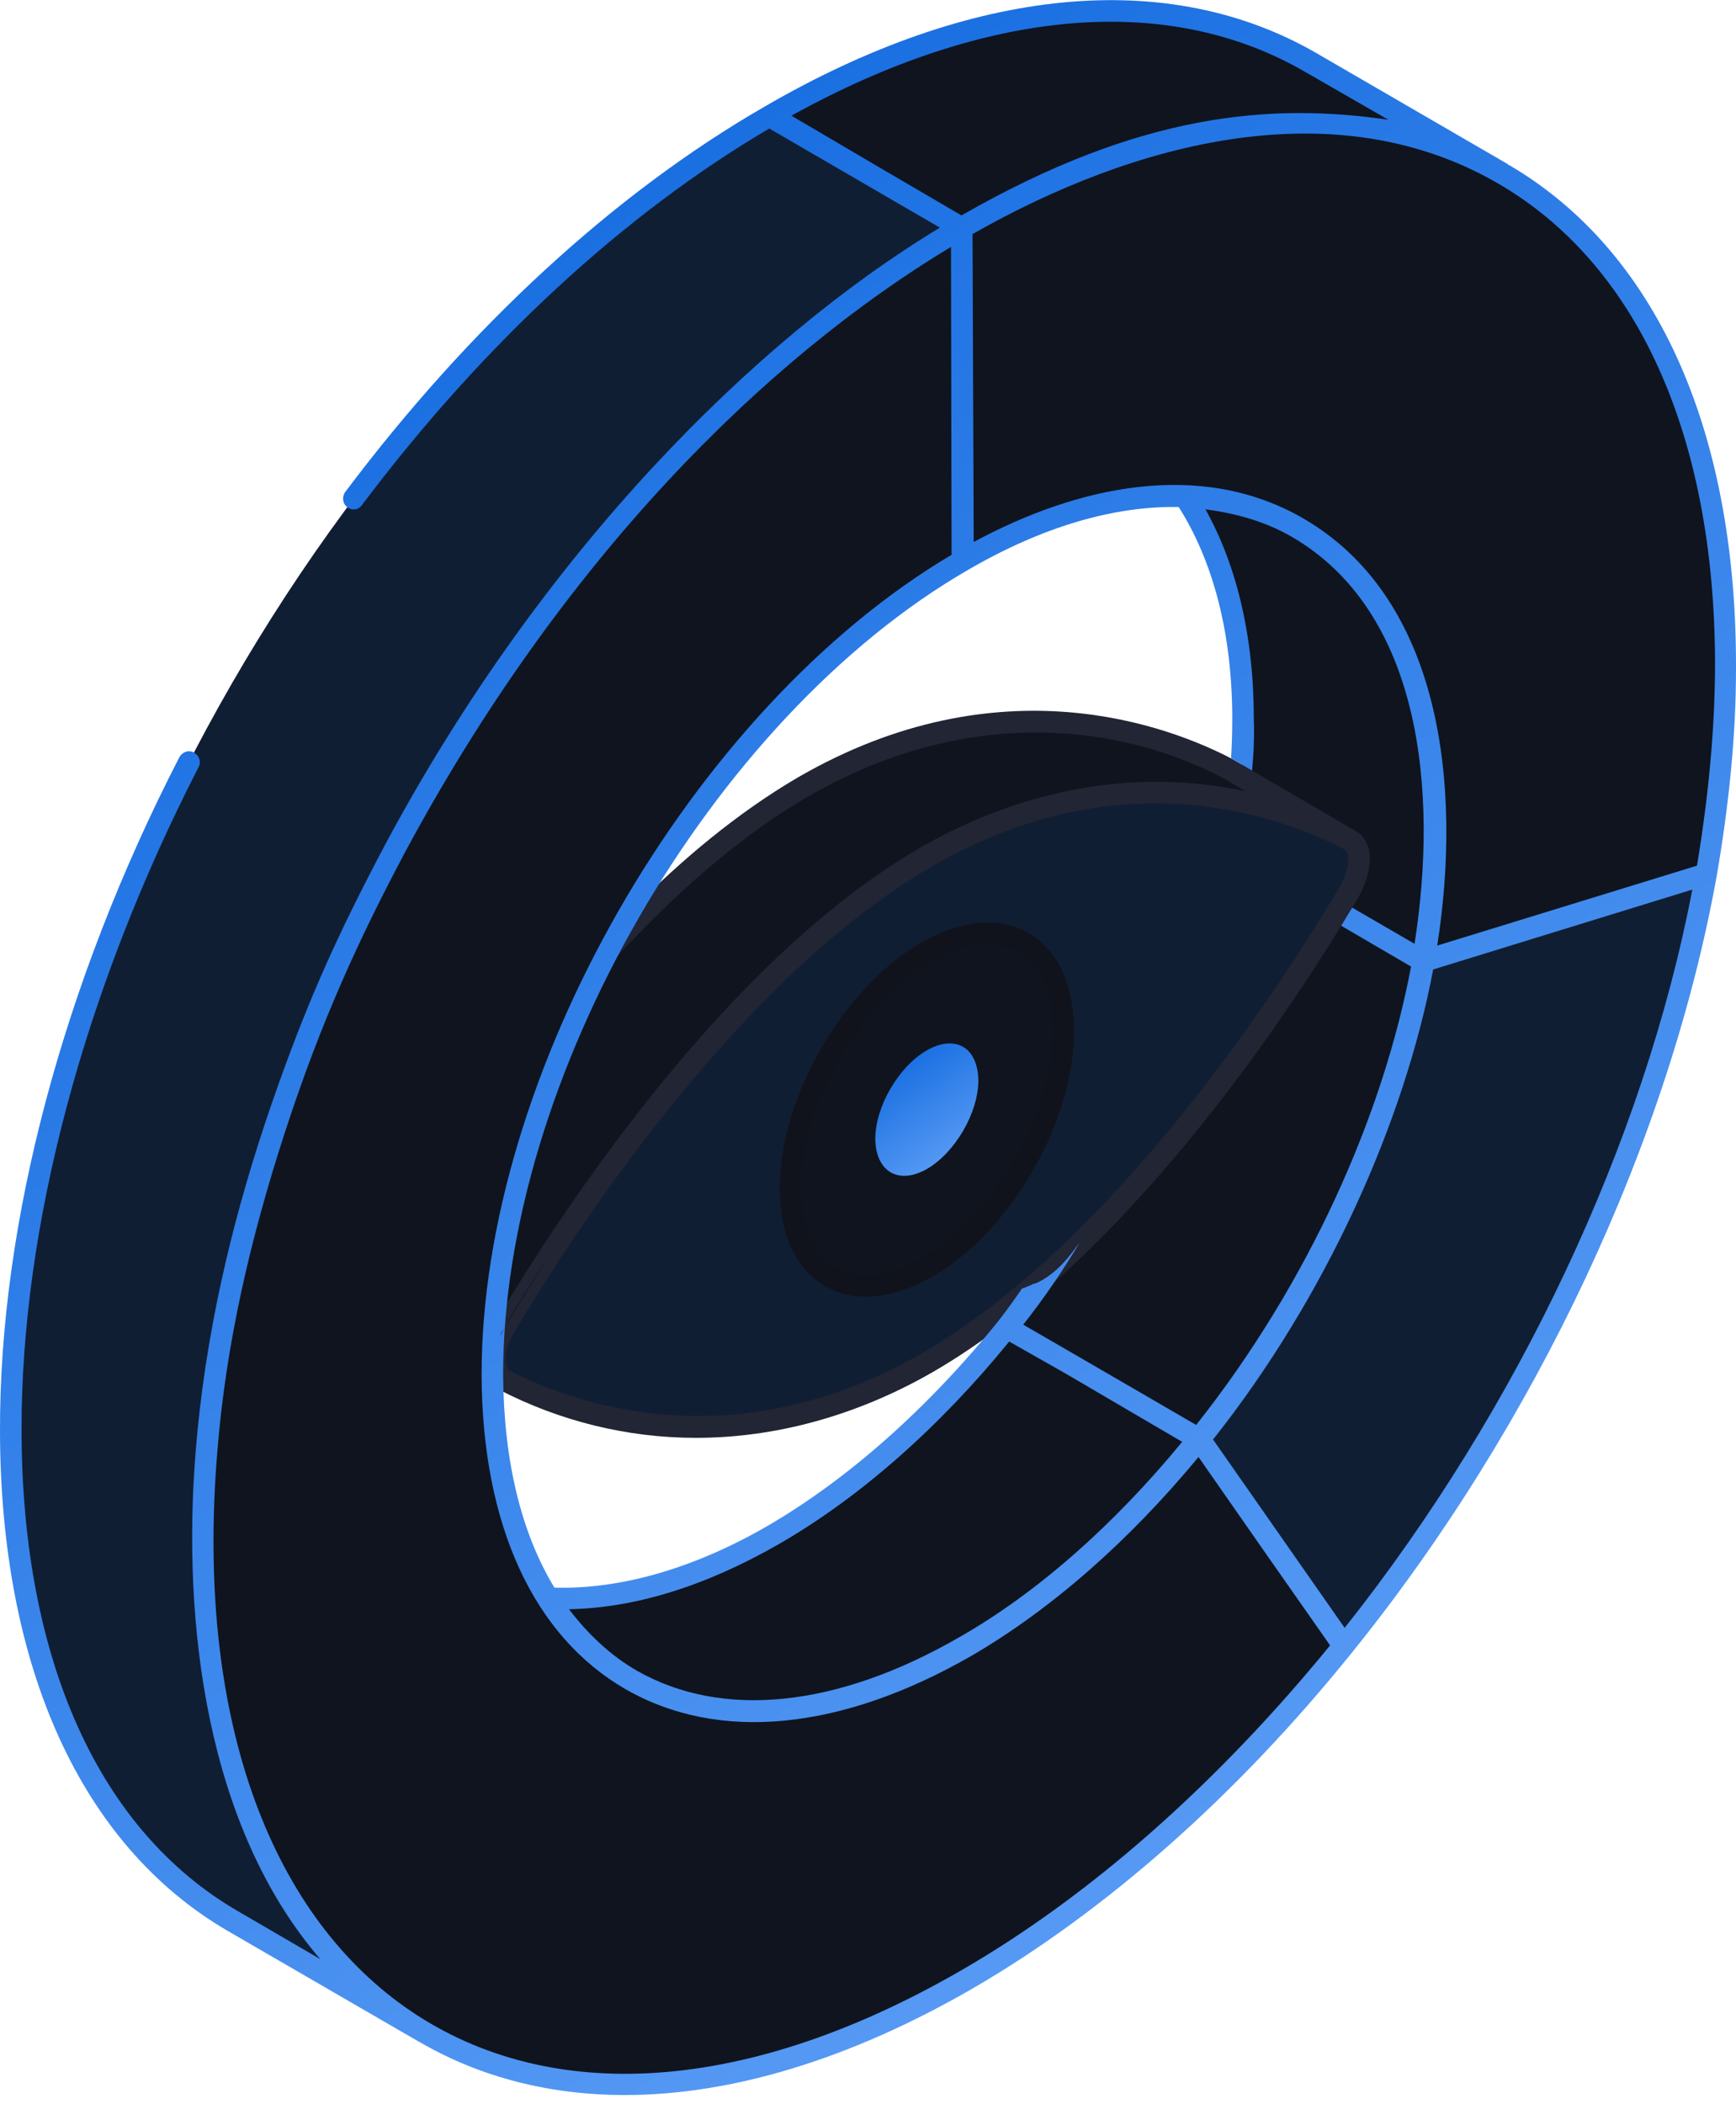 <svg width="100%" height="100%" viewBox="0 0 189 229" fill="none" xmlns="http://www.w3.org/2000/svg">
<path d="M146.267 179.156L125.408 166.969L109.621 144.5L130.544 156.623L146.267 179.156Z" fill="#0F141E"/>
<path d="M154.962 104.644L134.039 92.457L164.852 83L185.711 95.123L154.962 104.644Z" fill="#0F141E"/>
<path d="M130.547 156.624L109.625 144.5C121.798 129.457 130.801 110.606 134.035 92.453L154.957 104.64C151.724 122.729 142.721 141.581 130.547 156.624Z" fill="#0F141E"/>
<path d="M154.96 104.638L185.71 95.117C180.511 124.314 165.929 154.781 146.274 179.155L130.551 156.622C142.724 141.579 151.727 122.728 154.96 104.638Z" fill="#101E33"/>
<path d="M68.601 182.774L47.742 170.587C57.062 176.046 69.996 175.284 84.261 167.033C93.455 161.701 102.141 153.83 109.622 144.5L130.544 156.623C123.063 165.954 114.377 173.824 105.12 179.156C90.855 187.407 77.921 188.169 68.601 182.774Z" fill="#0F141E"/>
<path d="M120.398 45.289L141.257 57.476C150.514 62.807 156.22 74.232 156.284 90.418C156.284 95.051 155.776 99.812 154.952 104.636L134.03 92.449C134.854 87.689 135.361 82.928 135.361 78.231C135.298 62.046 129.592 50.684 120.398 45.289Z" fill="#0F141E"/>
<path d="M104.68 24.788C150.455 -1.68 187.672 19.52 187.862 72.138C187.862 79.628 187.102 87.308 185.707 95.115L154.957 104.636C155.781 99.812 156.288 95.052 156.288 90.418C156.162 57.857 133.084 44.655 104.806 61.031L104.68 24.788Z" fill="#0F141E"/>
<path d="M142.777 6.818L163.699 19.005C148.61 10.182 127.687 11.451 104.672 24.781L83.75 12.594C106.828 -0.672 127.687 -1.941 142.777 6.818Z" fill="#0F141E"/>
<path d="M104.799 61.031L83.877 48.844L83.75 12.602L104.672 24.788L104.799 61.031Z" fill="#0F141E"/>
<path d="M46.227 221.235L25.368 209.048C10.469 200.416 1.276 182.009 1.149 155.795C1.022 103.176 37.985 39.069 83.761 12.602L104.683 24.788C58.907 51.256 21.944 115.3 22.071 167.982C22.135 194.132 31.391 212.539 46.227 221.235Z" fill="#101E33"/>
<path d="M146.91 91.364C140.443 88 122.247 80.891 100.817 93.332C79.387 105.709 61.318 133.764 54.914 144.49C53.519 146.839 53.519 149.378 54.851 150.203L41.663 142.523C40.269 141.634 40.269 139.095 41.727 136.81C48.067 126.02 66.2 97.965 87.566 85.588C108.996 73.211 127.255 80.32 133.659 83.621L146.91 91.364Z" fill="#0F141E"/>
<path d="M100.812 93.271C122.242 80.894 140.438 88.003 146.841 91.367C148.3 92.065 148.3 94.667 146.905 97.079C140.501 107.806 122.368 135.861 100.939 148.238C79.573 160.615 61.376 153.569 54.909 150.205C53.515 149.444 53.515 146.841 54.909 144.493C61.313 133.766 79.382 105.648 100.812 93.271Z" fill="#101E33"/>
<path d="M100.875 103.619C109.054 98.923 115.774 102.731 115.774 112.188C115.774 121.646 109.181 133.134 100.938 137.895C92.76 142.655 86.039 138.847 86.039 129.389C86.039 119.868 92.633 108.38 100.875 103.619Z" fill="#0F141E"/>
<path fill-rule="evenodd" clip-rule="evenodd" d="M147.859 97.715C141.138 109.076 123.069 136.877 101.576 149.318C93.08 154.205 84.204 156.49 75.772 156.49C68.227 156.49 60.936 154.649 54.405 151.285C54.279 151.222 54.025 151.095 53.645 150.904C53.645 150.523 53.645 150.143 53.645 149.698C53.645 147.858 53.645 145.89 53.835 144.049C53.835 143.986 53.898 143.986 53.898 143.922C60.682 132.561 78.625 104.76 100.181 92.256C111.023 86.036 123.259 83.497 135.559 86.099L133.086 84.639C120.089 77.911 103.668 77.657 88.135 86.607C79.512 91.558 71.334 99.238 64.359 107.235C65.627 104.57 67.022 101.967 68.481 99.365C74.123 93.589 80.4 88.384 86.93 84.576C108.804 71.945 127.254 78.99 134.164 82.608C134.164 82.608 142.85 87.686 147.542 90.415C149.888 91.685 149.317 95.239 147.859 97.715ZM146.337 92.446C145.703 92.066 144.943 91.685 144.118 91.367C136.32 87.876 120.153 83.433 101.386 94.35C79.639 106.918 61.062 136.369 55.927 145.128C54.659 147.159 55.039 148.937 55.483 149.191C62.077 152.555 79.639 159.219 100.371 147.286C121.357 135.1 139.236 107.68 145.894 96.445C146.654 95.176 147.225 92.827 146.337 92.446Z" fill="#212534"/>
<path fill-rule="evenodd" clip-rule="evenodd" d="M116.917 112.188C116.98 122.026 110.069 134.022 101.573 138.909C92.444 144.177 84.899 139.671 84.899 129.388C84.835 119.55 91.746 107.554 100.242 102.603C109.308 97.398 116.917 101.778 116.917 112.188ZM114.571 112.188C114.571 103.619 108.865 100.382 101.447 104.634C93.585 109.204 87.181 120.312 87.245 129.388C87.245 137.894 92.887 141.194 100.369 136.878C108.231 132.308 114.634 121.264 114.571 112.188Z" fill="#10131C"/>
<path d="M104.675 24.781L104.738 61.024C76.398 77.463 53.573 117.197 53.637 149.695C53.7 182.383 76.715 195.585 105.119 179.146C114.375 173.814 123.061 165.944 130.543 156.613L146.266 179.146C134.156 194.125 120.145 206.82 105.245 215.452C59.406 241.92 22.19 220.657 22.063 167.975C21.936 115.293 58.899 51.249 104.675 24.781Z" fill="#0F141E"/>
<path fill-rule="evenodd" clip-rule="evenodd" d="M189 72.128V72.826C189 79.998 188.239 87.552 186.908 95.295C181.709 124.175 167.253 155.022 147.155 179.904C134.665 195.391 120.4 208.022 105.817 216.464C92.503 224.144 79.633 228.016 68.03 228.016C59.915 228.016 52.37 226.111 45.776 222.303L45.713 222.24C45.713 222.24 45.713 222.24 45.649 222.24L24.727 210.116C8.877 200.85 0.064 181.554 0 155.784C-0.063 133.125 6.848 107.037 19.528 82.41C19.845 81.839 20.543 81.585 21.113 81.902C21.684 82.22 21.937 82.918 21.62 83.489C9.13 107.799 2.283 133.505 2.346 155.784C2.41 180.665 10.779 199.263 25.932 208.022L34.871 213.227C22.508 198.882 19.782 176.793 21.303 157.942C22.318 145.502 25.044 133.759 28.848 122.271C32.842 110.401 36.266 102.594 42.099 91.614C59.027 60.131 82.042 37.028 102.33 24.777L83.754 13.987C67.967 23.254 52.624 37.408 39.436 54.927C39.056 55.498 38.358 55.625 37.788 55.181C37.281 54.8 37.217 54.038 37.597 53.53C51.102 35.568 66.889 21.033 83.183 11.639C105.881 -1.564 127.247 -3.531 143.351 5.799L164.147 17.859L164.21 17.922C164.21 17.986 164.273 17.986 164.273 17.986C164.273 17.986 164.273 17.986 164.337 17.986C180.124 27.253 188.937 46.421 189 72.128ZM104.676 23.445C124.267 12.21 138.469 11.194 151.149 13.035L142.21 7.894C127.247 -0.865 107.402 0.848 86.163 12.591L95.99 18.367L104.676 23.445ZM134.031 82.474C134.116 81.035 134.158 79.639 134.158 78.284C134.158 68.891 132.066 61.084 128.325 55.181C121.351 55.054 113.552 57.275 105.374 62.036C77.35 78.221 54.716 117.574 54.779 149.691C54.843 159.021 56.745 166.828 60.359 172.795C67.396 172.985 75.385 170.827 83.69 166.003C92.376 160.925 101.062 153.245 108.734 143.724C109.621 142.582 110.446 141.439 111.27 140.233C111.587 140.17 111.904 139.98 112.284 139.853C112.411 139.726 112.601 139.726 112.792 139.662C114.63 138.837 116.025 137.314 117.166 135.727C117.293 135.6 117.293 135.537 117.483 135.346C115.645 138.393 113.616 141.376 111.397 144.169L117.103 147.469L130.227 155.086C142.463 139.662 150.579 121.382 153.622 105.197L146.014 100.754C146.458 100.056 146.838 99.357 147.218 98.786L154.002 102.721C156.602 86.155 154.763 66.606 140.625 58.418C137.772 56.767 134.602 55.879 131.241 55.434C134.602 61.464 136.504 69.144 136.504 78.284C136.567 80.125 136.504 81.902 136.313 83.87C135.045 83.108 134.158 82.601 134.158 82.601C134.158 82.601 134.094 82.537 134.031 82.474ZM144.809 179.078L137.962 169.304L130.481 158.577C122.872 167.78 114.377 175.207 105.754 180.221C91.615 188.345 78.238 189.678 68.094 183.839C58.076 178.063 52.497 165.94 52.433 149.691C52.37 117.066 75.258 77.142 103.598 60.385L103.535 26.872C83.056 39.186 61.056 61.147 44.064 92.82C39.246 101.896 34.998 110.973 31.004 123.286C27.39 134.394 24.6 146.009 23.649 158.133C18.957 215.448 55.667 242.741 104.676 214.432C118.751 206.308 132.573 194.058 144.809 179.078ZM116.025 149.5L109.875 146.01C102.267 155.34 93.644 162.957 84.832 168.034C76.779 172.668 69.045 175.016 61.944 175.143C64.036 177.873 66.445 180.158 69.298 181.808C78.618 187.139 91.172 185.87 104.549 178.126C112.982 173.302 121.287 165.94 128.705 156.927L116.025 149.5ZM184.245 96.819L156.031 105.514C152.925 121.953 144.492 140.995 132.066 156.673L146.394 177.174C165.288 153.372 178.983 124.302 184.245 96.819ZM186.718 72.128C186.654 47.31 178.222 28.713 163.069 19.953C145.316 9.671 123.506 15.447 105.881 25.476L106.008 58.989C117.293 52.896 130.671 49.976 141.829 56.387C156.919 65.082 159.201 85.457 156.475 102.912L184.752 94.216C186.02 86.599 186.718 79.173 186.718 72.128Z" fill="url(#paint0_linear_354_97563)"/>
<path d="M100.872 114.331C97.829 116.108 95.293 120.425 95.293 123.979C95.356 127.533 97.829 128.993 100.936 127.216C103.979 125.439 106.515 121.123 106.515 117.568C106.452 113.95 103.979 112.554 100.872 114.331Z" fill="url(#paint1_linear_354_97563)"/>
<path d="M59.664 136.828C57.762 139.875 56.177 142.477 54.909 144.508C54.718 144.762 54.592 145.143 54.465 145.397C54.528 145.143 54.718 144.762 54.909 144.508C56.05 142.477 57.698 139.875 59.664 136.828Z" fill="#101E33"/>
<path d="M59.664 136.82C57.762 139.867 56.177 142.469 54.909 144.5C54.718 144.754 54.592 145.135 54.465 145.389C54.528 145.135 54.718 144.754 54.909 144.5C56.05 142.469 57.698 139.867 59.664 136.82Z" fill="#0F141E"/>
<defs>
<linearGradient id="paint0_linear_354_97563" x1="-1.378" y1="-6.77" x2="169.343" y2="246.985" gradientUnits="userSpaceOnUse">
<stop stop-color="#0661DB"/>
<stop offset="1" stop-color="#69A7FA"/>
</linearGradient>
<linearGradient id="paint1_linear_354_97563" x1="95.211" y1="113.134" x2="106.24" y2="128.533" gradientUnits="userSpaceOnUse">
<stop stop-color="#0661DB"/>
<stop offset="1" stop-color="#69A7FA"/>
</linearGradient>
</defs>
</svg>

